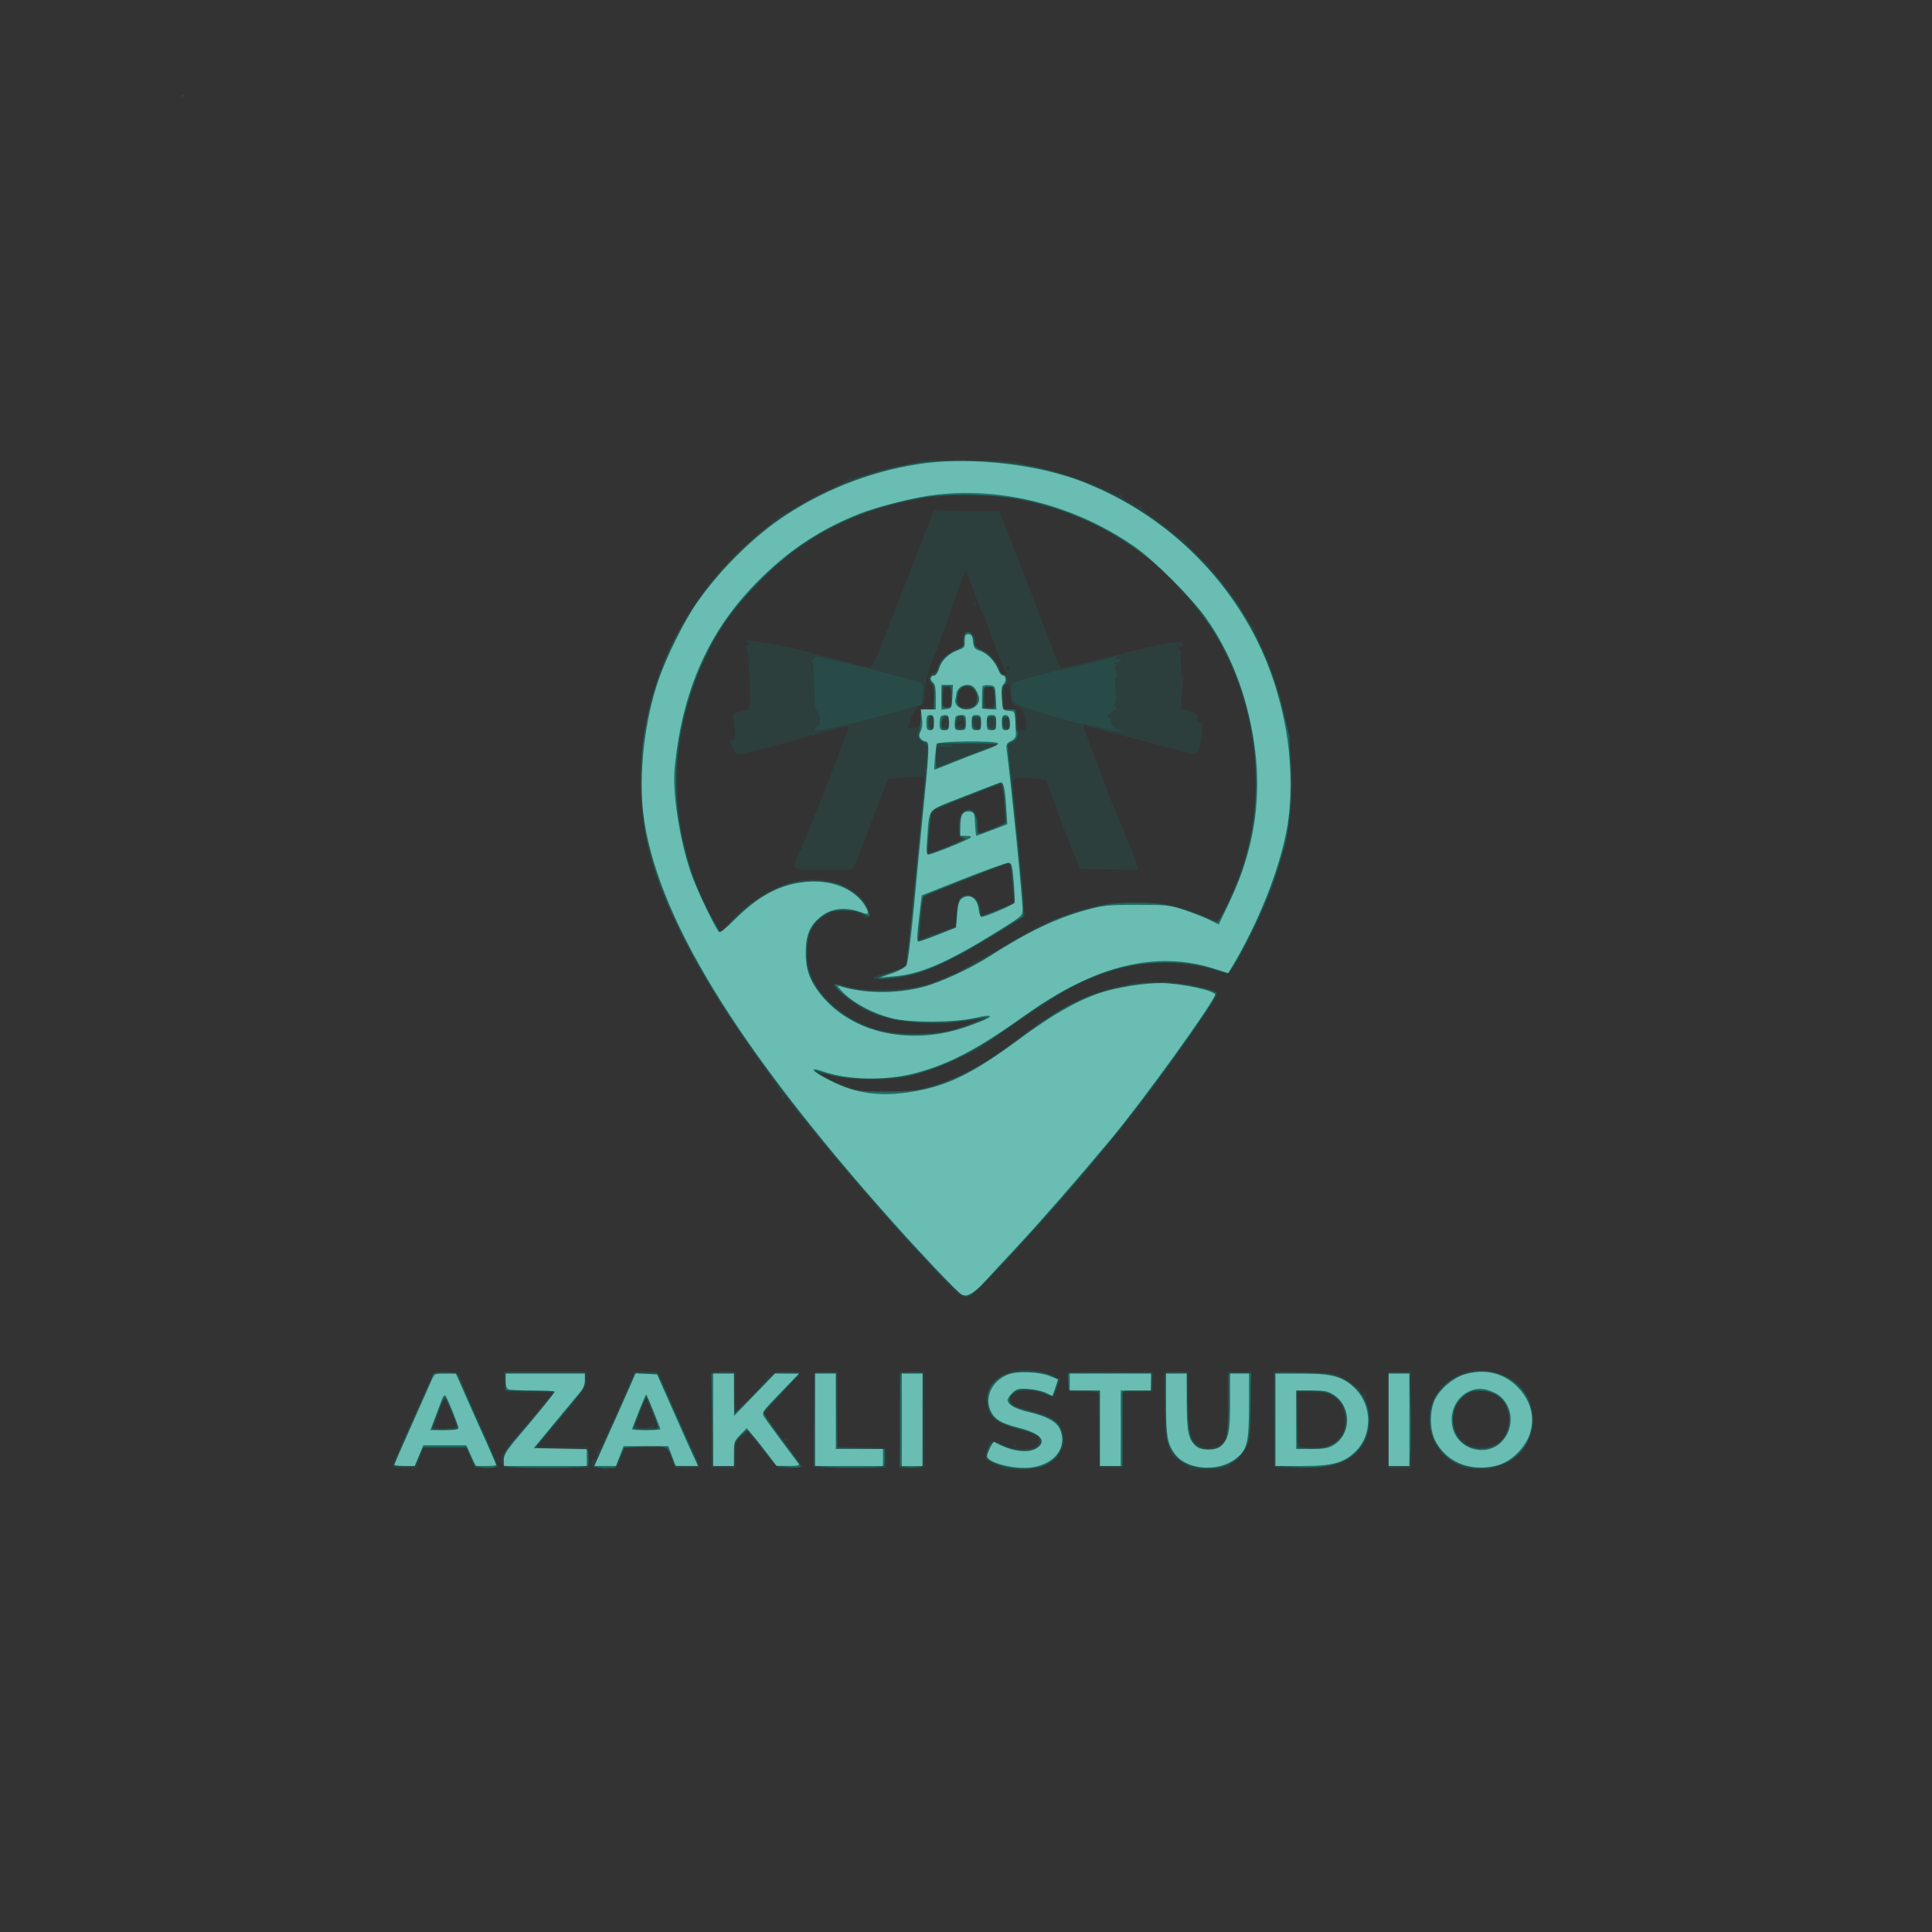 <svg xmlns="http://www.w3.org/2000/svg" width="1024" height="1024" viewBox="0 0 1024 1024" version="1.1">
	<rect x="0" y="0" width="1024" height="1024" fill="#333333" stroke="none"/>
	<path fill-opacity="0.122" d="M 96 51.059 C 96 51.641, 96.450 51.840, 97 51.500 C 97.550 51.160, 98 50.684, 98 50.441 C 98 50.198, 97.550 50, 97 50 C 96.450 50, 96 50.477, 96 51.059 M 488 244.022 C 488 244.420, 483.887 245.498, 478.859 246.418 C 473.832 247.338, 465.653 249.398, 460.684 250.996 C 455.715 252.594, 451.317 253.696, 450.910 253.444 C 450.503 253.193, 450.020 253.357, 449.835 253.808 C 449.651 254.259, 444.293 257.121, 437.929 260.169 C 431.565 263.216, 423.777 267.361, 420.622 269.379 C 417.467 271.397, 414.451 272.779, 413.918 272.450 C 413.386 272.121, 413.074 272.252, 413.225 272.741 C 413.376 273.230, 408.925 277.315, 403.333 281.819 C 348.752 325.780, 326.109 398.070, 346.946 461.836 C 356.464 490.960, 376.105 525.940, 405.974 566.958 C 409.762 572.160, 412.641 576.772, 412.372 577.208 C 412.102 577.643, 412.332 578, 412.883 578 C 413.433 578, 416.028 580.813, 418.649 584.250 C 421.270 587.688, 425.096 592.525, 427.150 595 C 456.296 630.116, 467.699 643.257, 486 662.816 C 492.875 670.163, 500.487 678.425, 502.916 681.175 C 508.045 686.984, 510.966 688.428, 514.409 686.859 C 515.730 686.258, 524.211 677.830, 533.255 668.133 C 574.863 623.516, 604.592 587.056, 633.762 544.866 C 646.900 525.864, 646.605 526.479, 643.226 525.153 C 632.144 520.806, 614.672 519, 602.294 520.922 C 580.070 524.372, 562.697 532.566, 539.282 550.640 C 521.946 564.021, 509.653 570.709, 493.400 575.600 C 485.679 577.924, 482.645 578.291, 470.500 578.366 C 456.017 578.456, 452.299 577.782, 442 573.200 C 433.361 569.357, 432.959 568.081, 441.069 570.246 C 451.129 572.931, 472.608 573.118, 482 570.603 C 491.244 568.128, 500.679 564.654, 509.412 560.510 C 513.566 558.538, 517.198 556.942, 517.482 556.963 C 517.767 556.983, 518.788 556.300, 519.750 555.444 C 521.594 553.805, 537.504 542.728, 552.262 532.809 C 571.704 519.741, 591.640 512.203, 611.522 510.402 C 619.865 509.646, 633.761 511.292, 643.264 514.161 C 646.984 515.284, 650.606 515.982, 651.312 515.710 C 652.018 515.439, 655.410 510.034, 658.849 503.698 C 672.086 479.314, 680.456 455.975, 683.607 434.662 C 687.752 406.627, 682.087 371.050, 669.094 343.503 C 666.369 337.726, 664.445 332.993, 664.820 332.985 C 665.194 332.976, 664.996 332.639, 664.381 332.235 C 663.766 331.831, 661.764 329.025, 659.932 326 C 655.733 319.064, 649.882 310.964, 644.333 304.405 C 641.962 301.603, 640.242 299.016, 640.511 298.655 C 640.780 298.295, 640.688 298.237, 640.306 298.527 C 639.229 299.346, 628.016 287.794, 628.708 286.578 C 629.045 285.985, 628.952 285.834, 628.503 286.241 C 628.053 286.649, 625.618 285.305, 623.092 283.256 C 620.566 281.207, 618.050 279.170, 617.500 278.729 C 616.950 278.289, 613.695 275.987, 610.267 273.614 C 606.839 271.241, 604.364 268.935, 604.767 268.490 C 605.170 268.045, 604.724 267.959, 603.776 268.299 C 602.708 268.682, 601.674 268.267, 601.057 267.208 C 600.509 266.269, 600.047 265.863, 600.030 266.307 C 600.014 266.750, 598.674 266.330, 597.054 265.373 C 595.434 264.416, 594.379 263.196, 594.709 262.662 C 595.039 262.128, 594.818 261.995, 594.217 262.366 C 593.616 262.737, 589.159 261.194, 584.312 258.936 C 574.203 254.227, 560.434 249.756, 548.439 247.286 C 543.876 246.347, 540.299 245.325, 540.491 245.015 C 540.876 244.391, 541.457 244.415, 510.250 243.763 C 498.012 243.507, 488 243.624, 488 244.022 M 501.500 262.647 C 459.543 267.511, 430.456 280.793, 403.753 307.281 C 387.609 323.294, 378.271 337.172, 370.059 357.355 C 352.815 399.734, 356.021 449.510, 378.458 487.794 L 381.873 493.620 390.687 485.039 C 407.227 468.934, 426.185 462.690, 442.819 467.867 C 451.243 470.488, 456.161 474.085, 459.421 480.008 C 461.802 484.335, 461.751 486.277, 459.250 486.481 C 458.012 486.583, 457 486.103, 457 485.416 C 457 484.722, 454.730 483.679, 451.898 483.072 C 442.462 481.048, 433.487 485.384, 429.783 493.757 C 427.018 500.008, 427.603 512.421, 430.997 519.500 C 434.700 527.224, 445.061 537.001, 454.191 541.388 C 465.203 546.678, 473.916 548.290, 488.500 547.736 C 498.734 547.347, 501.933 546.791, 510.237 543.960 C 515.592 542.135, 519.831 540.498, 519.656 540.323 C 519.482 540.148, 516.675 540.511, 513.419 541.130 C 500.090 543.663, 476.506 542.422, 465.780 538.623 C 458.843 536.167, 450.117 530.684, 445.408 525.823 C 439.944 520.182, 439.846 520.222, 451.460 523.380 C 462.304 526.328, 482.204 525.024, 495 520.528 C 503.450 517.559, 516.935 510.705, 516.312 509.696 C 515.970 509.143, 516.149 508.974, 516.708 509.319 C 517.267 509.665, 524.183 506.095, 532.076 501.385 C 549.257 491.134, 550.942 490.268, 562.500 485.735 C 588.423 475.569, 614.385 475.309, 637.129 484.987 C 641.023 486.644, 644.606 488, 645.090 488 C 645.575 488, 647.353 485.264, 649.041 481.919 C 659.064 462.062, 664.717 440.237, 665.465 418.500 C 666.404 391.209, 658.155 359.636, 644.042 336.500 C 634.214 320.390, 615.533 300.442, 600.698 290.217 C 591.499 283.876, 578.670 276.981, 568.585 272.958 C 548.815 265.072, 519.480 260.563, 501.500 262.647 M 489.131 285.500 C 485.883 293.750, 478.569 312.573, 472.879 327.329 C 462.826 353.398, 462.462 354.145, 460.017 353.695 C 458.632 353.441, 448.725 350.916, 438 348.085 C 427.275 345.253, 414.900 342.316, 410.500 341.558 C 401.764 340.051, 392.459 338.896, 395.250 339.665 C 397.289 340.226, 397.547 341.611, 395.750 342.341 C 394.829 342.714, 394.800 343.065, 395.641 343.674 C 396.376 344.206, 396.953 350.118, 397.259 360.264 C 397.726 375.704, 397.692 376.037, 395.618 376.451 C 388.537 377.866, 388.192 378.026, 388.531 379.746 C 388.721 380.711, 389.108 383.863, 389.391 386.750 C 389.799 390.910, 389.604 392, 388.453 392 C 386.648 392, 386.651 392.229, 388.501 396.657 C 389.834 399.848, 390.310 400.180, 392.751 399.627 C 402.314 397.459, 409.839 395.486, 428.500 390.254 C 440.050 387.015, 449.622 384.648, 449.770 384.993 C 450.237 386.079, 429.314 439.564, 422.844 453.825 C 419.568 461.046, 419.575 461.050, 436.302 461.181 C 444.443 461.244, 451.473 460.892, 451.923 460.398 C 452.374 459.904, 454.629 454.550, 456.934 448.500 C 465.655 425.611, 470.379 413.483, 470.763 413 C 470.981 412.725, 475.445 412.275, 480.684 412 L 490.209 411.500 489.710 416.500 C 489.436 419.250, 488.241 431.400, 487.055 443.500 C 480.265 512.781, 480.459 511.191, 478.627 512.531 C 477.663 513.235, 473.866 514.600, 470.188 515.564 C 461.202 517.918, 460.365 519.004, 467.550 518.983 C 484.664 518.933, 500.691 512.266, 533.874 491.396 L 543.249 485.500 542.627 477 C 542.285 472.325, 541.114 459.275, 540.024 448 C 536.281 409.277, 536.360 413.199, 539.312 412.458 C 540.730 412.102, 544.727 412.191, 548.195 412.655 L 554.500 413.500 558.616 424.885 C 563.266 437.745, 564.098 439.908, 569.010 451.918 L 572.520 460.500 587.845 460.777 L 603.171 461.053 602.515 458.069 C 602.155 456.428, 600.933 453.168, 599.801 450.823 C 598.668 448.479, 596.944 444.297, 595.970 441.531 C 594.995 438.764, 592.974 433.800, 591.478 430.500 C 589.982 427.200, 588.398 423.375, 587.958 422 C 587.518 420.625, 584.197 411.709, 580.579 402.186 C 573.673 384.013, 573.538 383.596, 574.772 384.359 C 575.456 384.782, 591.685 389.081, 621 396.605 C 626.225 397.946, 631.181 399.255, 632.014 399.514 C 634.362 400.244, 636.370 396.123, 636.979 389.328 C 637.283 385.933, 637.300 383.174, 637.016 383.196 C 634.634 383.383, 634.009 382.735, 634.415 380.498 C 634.823 378.246, 634.412 377.881, 630.312 376.848 L 625.756 375.701 626.338 368.601 C 626.659 364.695, 627.155 360.150, 627.442 358.500 C 627.914 355.782, 627.880 355.735, 627.081 358 C 626.383 359.979, 626.154 359.146, 625.981 354 C 625.861 350.425, 625.851 346.873, 625.958 346.106 C 626.066 345.340, 625.557 344.334, 624.827 343.872 C 623.816 343.231, 623.917 343.027, 625.250 343.015 C 627.134 342.999, 627.609 341.494, 626.038 340.523 C 624.466 339.552, 612.940 341.844, 587.936 348.102 C 574.976 351.346, 563.828 354, 563.164 354 C 561.675 354, 562.788 356.674, 545.046 310.500 C 542.933 305, 538.615 293.882, 535.450 285.793 L 529.696 271.087 512.367 270.793 L 495.037 270.500 489.131 285.500 M 507.048 314.719 C 501.775 330.424, 496.405 345.099, 493.861 350.753 C 491.666 355.632, 490 363.540, 490 369.082 C 490 372.194, 489.520 373.130, 487.378 374.195 C 485.661 375.050, 484.117 377.205, 482.902 380.441 C 481.883 383.158, 481.230 385.564, 481.453 385.786 C 481.675 386.008, 483.239 385.887, 484.928 385.516 C 487.850 384.874, 488 384.600, 488 379.921 L 488 375 491.500 375 L 495 375 495 369.107 C 495 364.791, 494.599 363.060, 493.500 362.638 C 491.295 361.792, 491.628 357.910, 493.957 357.301 C 495.061 357.012, 496.399 355.322, 497.024 353.427 C 498.317 349.509, 502.535 345.659, 507.503 343.863 C 510.179 342.895, 510.872 342.171, 510.436 340.798 C 509.587 338.122, 510.896 335, 512.867 335 C 515.371 335, 517 337.002, 517 340.079 C 517 342.120, 517.723 343.057, 520.040 344.017 C 523.593 345.488, 530 352.595, 530 355.063 C 530 356, 530.900 357.002, 532 357.290 C 534.360 357.907, 534.532 357.248, 532.577 355.079 C 531.795 354.210, 529.078 347.433, 526.540 340.017 C 524.002 332.602, 521.331 325.627, 520.605 324.517 C 519.880 323.408, 517.837 318.225, 516.067 313 C 514.296 307.775, 512.508 303.149, 512.093 302.719 C 511.678 302.290, 509.408 307.690, 507.048 314.719 M 516.079 320.583 C 516.127 321.748, 516.364 321.985, 516.683 321.188 C 516.972 320.466, 516.936 319.603, 516.604 319.271 C 516.272 318.939, 516.036 319.529, 516.079 320.583 M 533.500 354 C 533.840 354.550, 534.316 355, 534.559 355 C 534.802 355, 535 354.550, 535 354 C 535 353.450, 534.523 353, 533.941 353 C 533.359 353, 533.160 353.450, 533.500 354 M 533.250 362.720 C 532.424 363.015, 532 365.369, 532 369.655 C 532 375.771, 532.129 376.133, 534.250 375.961 C 538.797 375.593, 539 375.829, 539 381.500 C 539 386.700, 539.136 387, 541.500 387 C 544.345 387, 544.532 385.998, 542.897 379.505 C 542.023 376.033, 541.193 374.914, 538.897 374.114 C 537.304 373.558, 535.977 372.743, 535.949 372.302 C 535.840 370.571, 534.774 362.493, 534.641 362.387 C 534.563 362.325, 533.938 362.475, 533.250 362.720 M 500 369.500 C 500 374.162, 500.279 375, 501.829 375 C 503.352 375, 503.695 374.081, 503.880 369.500 C 504.081 364.548, 503.898 364, 502.051 364 C 500.232 364, 500 364.621, 500 369.500 M 509.218 365.250 C 507.891 366.865, 507.350 372.139, 508.346 373.751 C 509.418 375.486, 515.491 375.319, 516.989 373.513 C 518.295 371.940, 517.653 367.492, 515.797 365.256 C 514.456 363.639, 510.544 363.636, 509.218 365.250 M 521.843 369.499 C 522.157 374.549, 522.383 375, 524.593 375 C 526.844 375, 527 374.644, 527 369.500 C 527 364.167, 526.917 364, 524.250 363.999 C 521.542 363.997, 521.505 364.081, 521.843 369.499 M 499.667 382.667 C 498.597 383.736, 498.900 386.180, 500.016 385.490 C 500.575 385.144, 500.797 384.481, 500.510 384.016 C 500.223 383.551, 500.553 382.943, 501.244 382.664 C 501.938 382.384, 502.016 382.123, 501.417 382.079 C 500.821 382.036, 500.033 382.300, 499.667 382.667 M 508.250 382.662 C 507.563 382.940, 507 383.634, 507 384.206 C 507 384.860, 507.524 384.810, 508.416 384.069 C 509.541 383.136, 509.929 383.266, 510.300 384.697 C 510.669 386.119, 510.793 386.024, 510.884 384.250 C 511 381.991, 510.565 381.728, 508.250 382.662 M 511.649 422.711 C 499.237 427.637, 494.598 429.939, 494.035 431.449 C 493.614 432.577, 492.947 437.705, 492.553 442.844 L 491.835 452.187 494.168 451.481 C 500.524 449.559, 511.308 444.525, 509.750 444.209 C 508.327 443.920, 508 442.776, 508 438.082 C 508 431.875, 509.782 429, 513.629 429 C 516.820 429, 518 431.066, 518 436.655 L 518 441.910 524.750 439.383 C 528.462 437.992, 531.785 436.550, 532.133 436.177 C 532.481 435.805, 532.481 431.230, 532.133 426.011 C 531.645 418.693, 531.157 416.464, 530 416.272 C 529.175 416.136, 520.917 419.033, 511.649 422.711 M 510.832 466.756 L 489.165 475.290 488.505 484.895 C 488.142 490.178, 487.610 495.332, 487.324 496.349 C 486.887 497.898, 487.183 498.079, 489.151 497.464 C 490.443 497.061, 491.725 496.454, 492 496.115 C 492.275 495.777, 492.950 495.490, 493.500 495.477 C 494.050 495.465, 497.200 494.430, 500.500 493.178 L 506.500 490.901 506.798 484.795 C 507.152 477.541, 508.202 475.238, 511.536 474.402 C 515.377 473.437, 518.863 476.290, 519.619 481.017 C 519.969 483.208, 520.446 485, 520.678 485 C 520.911 485, 524.734 483.565, 529.173 481.810 L 537.245 478.620 536.623 472.664 C 536.280 469.387, 536 464.748, 536 462.353 C 536 458.832, 535.666 458.021, 534.250 458.111 C 533.288 458.171, 522.750 462.062, 510.832 466.756 M 414.333 581.456 C 414.333 582.257, 414.716 582.676, 415.183 582.387 C 415.650 582.098, 415.774 581.443, 415.457 580.931 C 414.649 579.623, 414.333 579.770, 414.333 581.456 M 532.268 728.393 C 525.876 731.445, 523.003 735.671, 523.018 742 C 523.040 750.734, 526.245 753.765, 539.500 757.588 C 549.395 760.442, 551 761.349, 551 764.087 C 551 766.639, 547.991 768, 542.349 768 C 537.396 768, 528.697 765.300, 529.494 764.010 C 529.870 763.402, 527.507 763.332, 524.880 763.872 C 524.144 764.024, 521.549 772.921, 522.112 773.360 C 522.325 773.526, 524.750 774.906, 527.500 776.426 C 531.917 778.867, 533.474 779.175, 540.850 779.066 C 545.785 778.994, 550.687 778.322, 552.836 777.424 C 562.551 773.365, 566.677 763.902, 562.044 756.304 C 559.279 751.769, 556.028 749.960, 546.688 747.758 C 542.185 746.696, 537.761 745.166, 536.858 744.357 C 534.990 742.683, 535.511 739, 537.617 739 C 538.377 739, 539 738.550, 539 738 C 539 736.228, 549.282 736.945, 553.899 739.040 C 556.318 740.137, 558.391 740.915, 558.504 740.768 C 558.617 740.620, 559.434 738.330, 560.319 735.678 L 561.928 730.856 557.214 728.758 C 554.245 727.437, 549.724 726.519, 545 726.278 C 538.579 725.950, 536.747 726.254, 532.268 728.393 M 776.340 727.372 C 768.899 729.811, 763.427 734.450, 759.677 741.500 C 758.079 744.503, 757.552 747.257, 757.563 752.547 C 757.583 761.930, 761.247 768.806, 769.164 774.314 C 773.986 777.668, 775.540 778.192, 782.073 778.668 C 788.155 779.110, 790.533 778.817, 795.206 777.049 C 805.473 773.163, 813 762.798, 813 752.544 C 813 747.398, 810.470 740.382, 807.064 736.081 C 800.887 728.281, 786.236 724.128, 776.340 727.372 M 229.569 727.889 C 229.266 728.378, 227.483 732.315, 225.606 736.639 C 223.728 740.963, 218.999 751.621, 215.096 760.324 C 211.193 769.028, 208 776.565, 208 777.074 C 208 777.583, 210.813 777.995, 214.250 777.989 L 220.500 777.978 222.500 772.739 L 224.500 767.500 235.864 767.500 L 247.228 767.500 249.364 772.749 L 251.500 777.998 257.750 777.999 C 261.188 778, 264 777.608, 264 777.128 C 264 776.649, 259.275 765.619, 253.500 752.618 C 247.725 739.617, 243 728.534, 243 727.990 C 243 726.758, 230.326 726.663, 229.569 727.889 M 267 731.893 C 267 735.621, 267.417 736.952, 268.750 737.484 C 269.712 737.868, 275.638 738.116, 281.918 738.035 C 292.671 737.898, 293.254 737.991, 291.918 739.637 C 291.138 740.598, 285.033 747.862, 278.350 755.778 C 259.525 778.080, 259.486 778, 289.383 778 C 301.639 778, 311.854 777.813, 312.083 777.584 C 312.313 777.355, 312.345 774.892, 312.155 772.111 L 311.811 767.055 298.249 766.778 L 284.687 766.500 297.844 750.872 C 310.063 736.357, 311 734.950, 311 731.122 L 311 727 289 727 L 267 727 267 731.893 M 333.032 734.750 C 326.302 750.819, 317.680 768.920, 316.967 768.479 C 316.559 768.228, 316.246 768.579, 316.270 769.261 C 316.384 772.401, 315.923 774.070, 315.085 773.553 C 314.582 773.242, 313.974 773.553, 313.733 774.244 C 312.935 776.530, 314.177 778, 316.907 778 C 318.388 778, 320.206 778.563, 320.947 779.250 C 322.024 780.250, 322.152 780.250, 321.588 779.250 C 321.090 778.368, 321.789 778, 323.966 778 C 326.415 778, 327.260 777.434, 328.074 775.250 C 328.637 773.737, 329.636 771.263, 330.293 769.750 L 331.488 767 342.619 767 L 353.749 767 355.633 772.250 L 357.517 777.500 364.258 777.796 C 367.966 777.958, 371 777.896, 371 777.658 C 371 777.420, 369.601 774.137, 367.891 770.362 C 363.095 759.778, 361.140 755.388, 355.930 743.500 C 347.926 725.236, 349.387 727.017, 342.389 727.008 L 336.277 727 333.032 734.750 M 377 752.500 L 377 778 383.500 778 L 390 778 390 771.153 C 390 765.741, 390.419 763.823, 392 762 C 393.100 760.732, 394.007 760.100, 394.015 760.597 C 394.024 761.094, 394.439 760.854, 394.939 760.064 C 396.202 758.069, 397.618 759.391, 405.066 769.511 C 408.426 774.077, 411.923 777.967, 412.837 778.156 C 413.752 778.345, 417.045 778.275, 420.157 778 L 425.813 777.500 423.157 773.920 C 421.695 771.950, 417.003 765.680, 412.728 759.985 C 408.454 754.290, 405.079 749.294, 405.228 748.883 C 405.378 748.471, 409.663 743.641, 414.750 738.149 C 419.837 732.657, 424 727.902, 424 727.582 C 424 727.262, 420.905 727, 417.122 727 C 412.252 727, 409.884 727.434, 409.009 728.489 C 408.329 729.308, 407.305 729.688, 406.732 729.334 C 406.160 728.981, 405.966 729.137, 406.303 729.681 C 407.142 731.039, 394.092 745.175, 392.759 744.351 C 392.170 743.987, 391.979 744.158, 392.334 744.732 C 392.688 745.305, 392.308 746.329, 391.489 747.009 C 390.186 748.090, 390 746.916, 390 737.622 L 390 727 383.500 727 L 377 727 377 752.500 M 431.667 727.667 C 431.300 728.033, 431 739.508, 431 753.167 L 431 778 450.579 778 L 470.159 778 469.826 772.750 L 469.493 767.500 456.746 767.220 L 444 766.940 444 746.970 L 444 727 438.167 727 C 434.958 727, 432.033 727.300, 431.667 727.667 M 476.977 739.750 C 476.964 746.763, 476.851 758.238, 476.727 765.251 L 476.500 778.002 483.250 778.001 L 490 778 490 752.500 L 490 727 483.500 727 L 477 727 476.977 739.750 M 566.198 732.250 L 566.500 737.500 574.229 737.792 L 581.958 738.083 582.229 757.792 L 582.500 777.500 588.750 777.798 L 595 778.095 595 758.090 L 595 738.084 602.750 737.792 L 610.500 737.500 610.802 732.250 L 611.105 727 588.500 727 L 565.895 727 566.198 732.250 M 617 742.818 C 617 753.797, 617.448 760.146, 618.464 763.568 C 619.270 766.281, 619.938 768.845, 619.949 769.267 C 619.976 770.275, 625.877 775.380, 628.778 776.904 C 630.040 777.566, 630.751 778.593, 630.373 779.205 C 629.941 779.904, 630.153 780.023, 630.951 779.530 C 631.644 779.102, 636.419 778.712, 641.561 778.665 C 646.704 778.617, 650.734 778.400, 650.516 778.183 C 650.299 777.966, 652.007 776.367, 654.311 774.630 C 656.615 772.893, 659.513 769.470, 660.750 767.024 C 662.832 762.908, 663 761.251, 663 744.788 L 663 727 656.750 727.002 L 650.500 727.003 650.500 744.423 C 650.500 761.537, 650.457 761.888, 648.048 764.451 C 646.699 765.885, 645.056 766.852, 644.396 766.598 C 643.736 766.345, 642.915 766.418, 642.572 766.761 C 641.495 767.838, 637.842 768.065, 638.491 767.014 C 638.843 766.444, 638.444 766.276, 637.552 766.618 C 636.698 766.946, 636 766.716, 636 766.107 C 636 765.498, 635.452 765.113, 634.783 765.250 C 634.114 765.388, 632.765 763.925, 631.785 762 C 630.300 759.083, 630.003 755.878, 630.002 742.750 L 630 727 623.500 727 L 617 727 617 742.818 M 675 752.412 C 675 776.095, 675.130 778.004, 676.750 778.052 C 692.639 778.528, 704.695 777.712, 709.754 775.819 C 722.769 770.950, 728.861 758.280, 724.814 744.500 C 724.168 742.300, 723.732 739.971, 723.846 739.325 C 723.960 738.679, 723.522 737.822, 722.872 737.421 C 722.061 736.919, 721.956 737.131, 722.537 738.095 C 723.257 739.289, 723.131 739.295, 721.703 738.137 C 720.778 737.387, 720.312 736.305, 720.666 735.732 C 721.019 735.160, 720.840 734.981, 720.268 735.334 C 719.695 735.688, 718.641 735.273, 717.926 734.411 C 717.211 733.549, 714.347 731.649, 711.563 730.188 C 706.821 727.700, 705.503 727.510, 690.750 727.178 L 675 726.824 675 752.412 M 735.687 727.750 C 735.351 728.335, 735.563 774.046, 735.917 777.250 C 735.963 777.663, 738.700 778, 742 778 L 748 778 748 752.500 L 748 727 742.059 727 C 738.791 727, 735.924 727.337, 735.687 727.750 M 777.664 739.112 C 772.660 741.752, 769.490 748.407, 770.431 754.293 C 771.244 759.376, 774.036 764.200, 775.779 763.531 C 776.508 763.252, 776.843 763.445, 776.524 763.961 C 774.771 766.797, 789.022 767.748, 793.835 765.116 C 796.614 763.596, 799.956 756.708, 799.956 752.500 C 799.956 750.850, 799.081 747.572, 798.012 745.216 C 794.668 737.848, 785.355 735.055, 777.664 739.112 M 688 752.500 L 688 767 695.550 767 C 700.410 767, 704.166 766.448, 706.094 765.451 C 715.346 760.667, 715.250 744.821, 705.938 739.827 C 703.534 738.538, 700.393 738, 695.266 738 L 688 738 688 752.500 M 232.648 748.355 C 231.192 752.458, 230 756.081, 230 756.407 C 230 756.733, 232.700 757, 236 757 C 239.300 757, 242 756.580, 242 756.066 C 242 754.919, 236.925 742.808, 235.979 741.698 C 235.604 741.257, 234.105 744.253, 232.648 748.355 M 339.467 748.085 C 335.793 757.230, 335.587 757.869, 336.909 756 C 337.628 754.983, 337.974 754.903, 337.985 755.750 C 338.008 757.671, 344.065 757.276, 345.642 755.250 C 346.716 753.871, 346.889 753.836, 346.459 755.083 C 346.125 756.055, 346.479 756.667, 347.377 756.667 C 348.887 756.667, 348.703 756.015, 343.826 744.099 L 342.434 740.698 339.467 748.085 M 415.613 763.183 C 415.902 763.650, 416.557 763.774, 417.069 763.457 C 418.377 762.649, 418.230 762.333, 416.544 762.333 C 415.743 762.333, 415.324 762.716, 415.613 763.183 M 537 766 C 537 766.550, 537.477 767, 538.059 767 C 538.641 767, 538.840 766.550, 538.500 766 C 538.160 765.450, 537.684 765, 537.441 765 C 537.198 765, 537 765.450, 537 766" stroke="none" fill="#009688" fill-rule="evenodd"/>
	<path fill-opacity="0.098" d="M 482.534 246.033 C 419.180 256.696, 364.277 305.252, 346.601 366.250 C 333.443 411.655, 338.426 451.834, 363.026 498.667 C 386.233 542.848, 421.197 590.359, 473.972 649.422 C 497.033 675.231, 508.942 687, 511.997 687 C 514.094 687, 517.136 684.467, 526.111 675.250 C 546.203 654.615, 575.116 621.711, 596.628 595 C 613.409 574.164, 645.398 528.727, 644.737 526.668 C 644.531 526.025, 640.344 524.435, 635.431 523.134 C 617.548 518.398, 594.989 520.438, 575.798 528.528 C 563.924 533.533, 556.807 537.877, 540.049 550.348 C 517.181 567.367, 504.668 573.716, 486.665 577.434 C 476.920 579.447, 461.164 579.454, 453.460 577.448 C 447.778 575.969, 432.452 569.214, 433.164 568.503 C 433.350 568.316, 437.327 569.072, 442.001 570.181 C 454.437 573.132, 475.764 572.413, 488.500 568.612 C 499.628 565.291, 516.977 556.869, 527.221 549.816 C 555.270 530.503, 562.978 525.570, 571.228 521.651 C 597.362 509.237, 619.953 506.909, 644.339 514.116 C 652.613 516.562, 651.131 517.962, 661.386 498 C 671.629 478.061, 675.880 467.270, 680.467 449.563 C 689.295 415.479, 684.243 374.911, 666.723 339.188 C 650.825 306.772, 625.440 280.978, 591.842 263.101 C 575.858 254.596, 560.198 249.401, 540.151 245.952 C 525.025 243.350, 498.247 243.388, 482.534 246.033 M 491 263.485 C 453.912 269.619, 424.851 284.666, 400.172 310.515 C 379.793 331.860, 367.775 355.162, 361.294 385.898 C 356.067 410.692, 358.328 439.225, 367.536 464.674 C 370.389 472.559, 379.719 491.928, 381.637 493.948 C 381.871 494.194, 384.077 492.091, 386.541 489.275 C 396.292 478.128, 411.915 468.945, 424.467 466.982 C 440.831 464.423, 457.747 472.084, 460.388 483.250 C 461.144 486.449, 461.117 486.461, 457.391 484.528 C 445.349 478.280, 430.766 485.154, 428.026 498.369 C 425.073 512.609, 432.410 527.879, 446.699 537.229 C 459.283 545.463, 468.122 547.940, 485.062 547.976 C 497.760 548.002, 507.728 545.989, 517.218 541.479 C 520.123 540.099, 521.741 539.176, 520.812 539.429 C 509.392 542.542, 486.950 543.137, 474.675 540.652 C 470.372 539.781, 463.537 537.474, 459.486 535.525 C 452.431 532.132, 440.854 522.853, 442.094 521.586 C 442.421 521.252, 444.671 521.754, 447.094 522.701 C 453.692 525.280, 481.124 525.214, 489.500 522.599 C 500.006 519.319, 512.135 513.585, 525 505.816 C 550.345 490.510, 560.725 485.632, 577.174 481.296 C 586.117 478.938, 589.442 478.572, 602 478.560 C 617.976 478.544, 625.657 480.104, 638.677 486.008 C 642.307 487.653, 645.374 489, 645.492 489 C 646.345 489, 655.452 468.784, 657.880 461.500 C 663.642 444.214, 665.390 433.283, 665.395 414.500 C 665.399 399.669, 665.046 395.856, 662.626 384.619 C 655.814 352.991, 643.546 330.164, 621.263 307.652 C 598.938 285.098, 573.200 271.343, 541.299 264.915 C 527.504 262.136, 503.317 261.448, 491 263.485 M 511.254 336.146 C 510.624 336.776, 510.350 338.499, 510.645 339.975 C 511.131 342.406, 510.752 342.823, 506.619 344.401 C 501.622 346.310, 497 351.004, 497 354.170 C 497 355.314, 496.174 356.403, 495.092 356.686 C 492.670 357.320, 491.774 360.567, 493.603 362.086 C 494.535 362.859, 495 365.394, 495 369.698 L 495 376.151 491.750 375.825 C 488.504 375.500, 488.500 375.505, 488.229 380.500 C 488.080 383.250, 487.415 386.561, 486.753 387.857 C 485.681 389.953, 485.866 390.488, 488.419 392.684 L 491.291 395.155 490.624 406.139 C 490.031 415.900, 487.775 439.825, 482.304 494.383 L 480.610 511.266 477.573 513.113 C 475.903 514.129, 472.145 515.496, 469.222 516.150 C 466.300 516.804, 463.633 517.785, 463.296 518.329 C 462.451 519.697, 476.498 518.436, 484.334 516.442 C 493.025 514.230, 510.105 505.826, 526.500 495.696 C 534.200 490.939, 541.130 486.678, 541.901 486.227 C 543.092 485.530, 542.974 481.985, 541.108 462.454 C 538.370 433.809, 535.141 402.694, 534.392 397.750 C 533.892 394.450, 534.071 394, 535.877 394 C 539.037 394, 539.943 391.107, 539.185 383.436 L 538.500 376.500 535 376 L 531.500 375.500 531.202 369.250 C 530.959 364.147, 531.189 363, 532.452 363 C 533.304 363, 534 362.362, 534 361.582 C 534 359.133, 532.837 357, 531.501 357 C 530.795 357, 529.943 355.910, 529.609 354.577 C 528.690 350.916, 524.592 346.571, 520.182 344.582 C 517.260 343.265, 516.360 342.337, 516.709 341.004 C 517.291 338.779, 515.375 335, 513.665 335 C 512.969 335, 511.884 335.516, 511.254 336.146 M 431.603 349.167 C 431.886 349.625, 431.529 350.007, 430.809 350.015 C 430.010 350.025, 429.889 350.317, 430.500 350.765 C 431.056 351.174, 431.575 356.996, 431.669 363.891 C 431.791 372.822, 432.201 376.506, 433.137 377.085 C 434.916 378.184, 435.250 385, 433.525 385 C 432.804 385, 431.981 385.607, 431.696 386.349 C 431.117 387.858, 431.581 387.796, 448.500 384.104 C 454 382.904, 465.250 380.004, 473.500 377.659 L 488.500 373.395 489.035 368.118 C 489.453 364.003, 489.232 362.662, 488.035 362.028 C 484.608 360.214, 436.225 348.173, 432.794 348.280 C 431.856 348.309, 431.320 348.708, 431.603 349.167 M 581 350.676 C 575.775 352.027, 568.350 353.788, 564.500 354.588 C 557.736 355.994, 545.955 359.052, 539.250 361.142 C 536.474 362.007, 536.002 362.618, 536.014 365.328 C 536.044 372.364, 536.427 372.713, 548.363 376.590 C 560.374 380.491, 568.056 382.635, 573.232 383.531 C 575.029 383.842, 578.975 384.701, 582 385.441 C 585.025 386.181, 589.075 387.047, 591 387.366 L 594.500 387.946 591.750 386.441 C 590.236 385.612, 589 384.078, 589 383.027 C 589 381.977, 588.550 380.840, 588 380.500 C 586.341 379.474, 586.859 378.385, 589.602 377.136 C 591.578 376.235, 591.944 375.638, 591.126 374.651 C 590.416 373.796, 590.385 373.015, 591.036 372.364 C 591.659 371.741, 591.712 369.100, 591.181 365.215 C 590.608 361.022, 590.680 358.940, 591.407 358.698 C 592.145 358.452, 592.099 357.513, 591.260 355.671 C 590.300 353.565, 590.303 352.997, 591.271 352.985 C 592.062 352.975, 591.965 352.624, 591 352 C 589.787 351.216, 589.931 351.028, 591.750 351.015 C 592.987 351.007, 594 350.502, 594 349.893 C 594 349.284, 593.302 349.054, 592.448 349.382 C 591.558 349.723, 591.157 349.555, 591.507 348.989 C 592.274 347.747, 592.401 347.727, 581 350.676 M 499.843 369.501 C 499.522 374.642, 499.648 375.003, 501.750 375.001 C 503.810 375, 504 374.537, 504 369.500 C 504 364.756, 503.738 364, 502.093 364 C 500.489 364, 500.131 364.875, 499.843 369.501 M 507.891 367.968 C 506.417 372.890, 507.777 375, 512.422 375 C 516.203 375, 518 373.464, 518 370.234 C 518 366.017, 516.222 364, 512.505 364 C 509.380 364, 508.976 364.348, 507.891 367.968 M 521.511 369.750 C 521.518 373.706, 521.908 375.469, 522.761 375.400 C 523.442 375.345, 524.675 375.233, 525.500 375.150 C 526.633 375.037, 527 373.656, 527 369.500 C 527 364.167, 526.917 364, 524.250 364 C 521.568 364, 521.500 364.141, 521.511 369.750 M 492 383 C 492 385, 492.500 386, 493.500 386 C 494.500 386, 495 385, 495 383 C 495 381, 494.500 380, 493.500 380 C 492.500 380, 492 381, 492 383 M 499 383 C 499 385.333, 499.444 386, 501 386 C 502.556 386, 503 385.333, 503 383 C 503 380.667, 502.556 380, 501 380 C 499.444 380, 499 380.667, 499 383 M 507 383 C 507 385.487, 507.404 386, 509.363 386 C 511.645 386, 511.895 385.257, 511.128 380.750 C 511.057 380.337, 510.100 380, 509 380 C 507.444 380, 507 380.667, 507 383 M 516 383 C 516 385.333, 516.444 386, 518 386 C 519.556 386, 520 385.333, 520 383 C 520 380.667, 519.556 380, 518 380 C 516.444 380, 516 380.667, 516 383 M 524 383 C 524 385, 524.500 386, 525.500 386 C 526.500 386, 527 385, 527 383 C 527 381, 526.500 380, 525.500 380 C 524.500 380, 524 381, 524 383 M 532 383 C 532 385, 532.500 386, 533.500 386 C 534.500 386, 535 385, 535 383 C 535 381, 534.500 380, 533.500 380 C 532.500 380, 532 381, 532 383 M 504.573 395.118 C 505.052 395.893, 504.006 396.115, 501.152 395.843 C 496.565 395.406, 496.453 395.548, 496.097 402.296 L 495.843 407.092 499.672 405.464 C 501.777 404.568, 508.894 401.815, 515.488 399.347 C 522.081 396.878, 527.668 394.665, 527.904 394.429 C 528.140 394.193, 522.832 394, 516.108 394 C 507.354 394, 504.078 394.317, 504.573 395.118 M 512 422.302 L 493.500 429.540 492.494 440.770 C 491.701 449.621, 491.752 452, 492.737 452 C 493.424 452, 498.152 450.316, 503.243 448.258 C 509.616 445.682, 511.799 444.414, 510.250 444.188 C 508.233 443.895, 508 443.298, 508 438.430 C 508 434.333, 508.491 432.509, 510 431 C 514.239 426.761, 518 429.665, 518 437.178 C 518 440.791, 518.353 442.081, 519.250 441.743 C 519.938 441.484, 523.368 440.230, 526.874 438.957 L 533.247 436.642 532.624 430.674 C 532.281 427.392, 532 422.523, 532 419.853 C 532 417.184, 531.663 415.014, 531.250 415.032 C 530.837 415.049, 522.175 418.321, 512 422.302 M 512.095 466.048 C 499.772 470.959, 489.534 475.133, 489.344 475.323 C 488.684 475.983, 486.838 497.171, 487.393 497.726 C 487.699 498.033, 492.124 496.688, 497.225 494.738 L 506.500 491.192 507 484.137 C 507.391 478.626, 507.938 476.751, 509.500 475.572 C 511.946 473.727, 512.260 473.706, 515.458 475.163 C 518.056 476.346, 520.751 482.976, 519.475 485.041 C 518.830 486.085, 529.652 482.265, 534.623 479.695 L 537.517 478.198 536.601 467.599 C 536.097 461.770, 535.418 457.027, 535.092 457.060 C 534.767 457.093, 524.418 461.138, 512.095 466.048 M 535.721 727.420 C 525.402 730.196, 520.369 739.652, 524.536 748.435 C 526.390 752.342, 531.350 755.275, 539.780 757.450 C 549.434 759.941, 551.147 760.945, 550.799 763.910 C 550.167 769.288, 540.498 770.356, 531.569 766.033 C 526.119 763.395, 525.444 763.461, 524.215 766.750 C 521.790 773.240, 521.681 772.961, 527.759 775.809 C 535.527 779.450, 548.266 779.664, 554.666 776.261 C 562.587 772.048, 565.845 763.846, 562.302 757.034 C 560.025 752.654, 556.305 750.513, 546.887 748.159 C 537.753 745.877, 535 744.478, 535 742.120 C 535 736.951, 543.821 735.199, 553.345 738.476 C 556.009 739.393, 558.287 739.999, 558.406 739.822 C 558.525 739.645, 559.335 737.616, 560.206 735.314 L 561.789 731.128 558.602 729.616 C 551.123 726.067, 543.481 725.333, 535.721 727.420 M 779.344 727.031 C 773.325 728.237, 767.782 731.345, 764.030 735.618 C 759.474 740.807, 757.933 745.055, 757.875 752.584 C 757.818 760.064, 760.027 765.277, 765.780 771.242 C 778.161 784.076, 803.629 779.158, 810.527 762.601 C 812.655 757.494, 812.672 747.548, 810.562 742.483 C 805.978 731.481, 791.902 724.514, 779.344 727.031 M 229.084 729.250 C 228.607 730.487, 225.196 738.250, 221.502 746.500 C 210.244 771.648, 208.122 776.788, 208.740 777.406 C 209.585 778.252, 218.289 778.114, 219.574 777.235 C 220.164 776.831, 221.514 774.364, 222.574 771.754 L 224.500 767.007 235.763 767.004 L 247.025 767 249.458 772.500 L 251.890 778 257.945 778 C 261.275 778, 264 777.755, 264 777.455 C 264 777.154, 260.127 768.267, 255.393 757.705 C 250.659 747.142, 245.843 736.250, 244.690 733.500 C 243.538 730.750, 242.124 728.169, 241.547 727.765 C 240.971 727.361, 238.126 727.024, 235.225 727.015 C 230.671 727.002, 229.832 727.307, 229.084 729.250 M 268 732 L 268 737 280.500 737 C 287.375 737, 293 737.387, 293 737.860 C 293 738.658, 281.391 752.923, 271.335 764.483 C 267.677 768.687, 267 770.133, 267 773.733 L 267 778 289.500 778 L 312 778 312 773 C 312 768.499, 311.776 767.994, 309.750 767.942 C 308.512 767.909, 302.212 767.903, 295.750 767.927 C 289.288 767.952, 284 767.726, 284 767.426 C 284 767.126, 287.262 763.024, 291.250 758.311 C 306.351 740.459, 310.940 734.459, 310.478 733.168 C 310.215 732.436, 310 730.748, 310 729.418 L 310 727 289 727 L 268 727 268 732 M 333.857 733.750 C 332.197 737.462, 327.276 748.385, 322.920 758.021 C 318.564 767.658, 315 776.096, 315 776.771 C 315 777.603, 316.894 778, 320.866 778 L 326.732 778 328.725 772.750 L 330.718 767.500 342.163 767.220 L 353.607 766.940 355.899 772.470 L 358.191 778 363.929 778 C 367.085 778, 369.923 777.744, 370.236 777.431 C 370.549 777.118, 369.107 773.180, 367.031 768.681 C 364.956 764.181, 361.355 756.225, 359.030 751 C 356.705 745.775, 353.295 738.237, 351.451 734.250 L 348.099 727 342.487 727 L 336.875 727 333.857 733.750 M 377.450 728.270 C 377.182 728.968, 377.084 740.331, 377.231 753.520 L 377.500 777.500 383.108 777.796 L 388.716 778.091 389.313 773.733 C 389.642 771.335, 389.658 768.410, 389.350 767.231 C 388.945 765.682, 389.777 764.043, 392.360 761.305 C 396.392 757.032, 395.301 756.485, 402.943 766.612 C 411.455 777.891, 411.606 778, 418.687 778 C 422.159 778, 425 777.767, 425 777.482 C 425 777.198, 420.500 770.971, 415 763.646 C 409.500 756.320, 405 749.850, 405 749.268 C 405 748.686, 409.163 743.831, 414.250 738.479 C 419.337 733.127, 423.650 728.355, 423.833 727.874 C 424.017 727.393, 421.324 727, 417.849 727 L 411.531 727 400.266 738.234 L 389 749.467 389 738.234 L 389 727 383.469 727 C 379.920 727, 377.763 727.455, 377.450 728.270 M 431.669 751.563 C 431.310 765.123, 431.264 776.618, 431.567 777.109 C 431.870 777.599, 440.440 778, 450.611 778 L 469.105 778 468.802 772.750 L 468.500 767.500 456.271 767.219 L 444.042 766.939 443.771 747.219 L 443.500 727.500 437.911 727.205 L 432.323 726.910 431.669 751.563 M 477.667 727.667 C 477.300 728.033, 477 739.530, 477 753.214 L 477 778.095 483.250 777.798 C 486.688 777.634, 489.387 777.163, 489.250 776.750 C 489.113 776.337, 489 764.975, 489 751.500 L 489 727 483.667 727 C 480.733 727, 478.033 727.300, 477.667 727.667 M 566.686 727.648 C 566.309 728.025, 566 730.283, 566 732.667 L 566 737 572.250 737.100 C 579.962 737.223, 582.476 737.989, 582.583 740.250 C 582.629 741.212, 582.742 750.122, 582.833 760.050 L 583 778.100 588.750 777.800 L 594.500 777.500 594.771 757.250 L 595.041 737 603.075 737 L 611.110 737 610.805 732.250 L 610.500 727.500 588.936 727.231 C 577.075 727.083, 567.063 727.271, 566.686 727.648 M 617.675 729.250 C 617.376 730.487, 617.279 738.571, 617.459 747.213 C 617.746 760.982, 618.060 763.493, 620 767.500 C 626.635 781.206, 650.169 782.776, 658.723 770.084 C 662.375 764.664, 663.068 760.079, 662.776 743.298 L 662.500 727.500 657 727.500 L 651.500 727.500 651 744.500 C 650.469 762.568, 649.893 764.817, 645.257 766.929 C 641.179 768.787, 637.236 768.183, 633.884 765.188 C 631 762.611, 630.669 761.668, 629.931 753.938 C 629.488 749.297, 629.098 741.337, 629.063 736.250 L 629 727 623.608 727 C 618.844 727, 618.154 727.262, 617.675 729.250 M 675.515 728.127 C 675.230 728.882, 675.111 740.300, 675.249 753.500 L 675.500 777.500 688.782 777.779 C 706.559 778.153, 713.672 775.977, 720.718 768.008 C 728.306 759.427, 727.141 743.154, 718.342 734.804 C 712.447 729.210, 706.885 727.675, 690.766 727.194 C 678.890 726.839, 675.932 727.020, 675.515 728.127 M 736 752.500 L 736 778.100 741.750 777.800 L 747.500 777.500 747.500 752.500 L 747.500 727.500 741.750 727.200 L 736 726.900 736 752.500 M 687.650 737.757 C 687.252 738.402, 687.302 743.443, 687.906 763.621 C 687.995 766.578, 688.250 766.773, 692.750 767.328 C 699.863 768.205, 705.742 766.720, 709.319 763.143 C 711.989 760.472, 712.449 759.220, 712.755 753.780 C 713.195 745.962, 710.928 741.778, 704.729 738.964 C 700.483 737.036, 688.614 736.197, 687.650 737.757 M 777 739.181 C 772.047 742.519, 769.802 747.321, 770.264 753.592 C 770.945 762.856, 777.803 768.733, 786.756 767.724 C 794.637 766.836, 799.997 760.673, 799.997 752.500 C 799.997 743.890, 794.458 737.942, 785.791 737.247 C 781.445 736.898, 779.875 737.243, 777 739.181 M 339.698 746.744 C 338.255 750.460, 336.785 754.288, 336.430 755.250 C 335.857 756.807, 336.527 757, 342.500 757 C 348.498 757, 349.138 756.813, 348.505 755.250 C 348.115 754.288, 346.679 750.575, 345.313 747 C 343.948 743.425, 342.716 740.385, 342.576 740.244 C 342.436 740.103, 341.140 743.028, 339.698 746.744 M 233.421 745.750 C 232.461 748.362, 231.074 752.017, 230.338 753.872 C 229.602 755.727, 229 757.363, 229 757.507 C 229 757.888, 241.425 756.824, 241.892 756.403 C 242.479 755.873, 236.646 741, 235.852 741 C 235.474 741, 234.380 743.138, 233.421 745.750" stroke="none" fill="#00bfa5" fill-rule="evenodd"/>
	<path fill-opacity="0.223" d="M 490 245.011 C 470.481 247.686, 450.020 254.258, 432.266 263.556 C 413.337 273.469, 401.523 282.403, 386.500 298.164 C 361.615 324.272, 345.730 357.563, 340.917 393.692 C 339.418 404.940, 340.327 433.943, 342.478 443.500 C 353.370 491.903, 388.776 550.063, 452.868 624.832 C 484.263 661.458, 508.486 687.041, 511.747 687.017 C 514.750 686.994, 519.240 682.792, 537.865 662.567 C 568.593 629.201, 591.211 602.245, 612.609 573.489 C 629.788 550.405, 645.562 527.229, 644.690 526.357 C 642.642 524.309, 629.192 521.760, 617.902 521.281 C 607.276 520.829, 603.674 521.094, 594.902 522.970 C 574.855 527.258, 563.610 532.979, 539 551.411 C 521.893 564.222, 506.828 572.436, 493.500 576.215 C 486.701 578.143, 483.098 578.485, 469.500 578.492 C 454.090 578.500, 453.242 578.393, 446.500 575.588 C 439.371 572.622, 428.863 566.463, 432.500 567.382 C 433.600 567.659, 437.200 568.700, 440.500 569.693 C 449.935 572.534, 474.832 572.267, 485.396 569.210 C 503.817 563.881, 516.721 557.254, 537.500 542.452 C 570.045 519.269, 588.539 511.422, 613.354 510.268 C 626.029 509.679, 635.263 510.818, 644.974 514.169 L 650.500 516.075 652.275 513.897 C 657.513 507.465, 670.968 479.187, 675.894 464.259 C 683.049 442.573, 683.500 439.588, 683.496 414 L 683.491 390.500 679.700 375.723 C 675.283 358.508, 670.183 345.472, 662.397 331.500 C 642.162 295.185, 606.046 265.447, 566.482 252.524 C 549.753 247.059, 535.999 244.893, 515.500 244.492 C 505.050 244.288, 493.575 244.521, 490 245.011 M 487.500 263.898 C 460.299 268.936, 439.409 277.815, 419.049 292.990 C 410.242 299.554, 394.340 315.679, 386.990 325.500 C 370.937 346.948, 359.646 379.430, 358.274 408.112 C 357.026 434.192, 364.647 465.137, 377.910 487.846 L 382.062 494.955 386.781 489.694 C 395.972 479.447, 407.460 471.666, 417.932 468.593 C 424.766 466.589, 437.093 466.542, 443.672 468.495 C 449.588 470.252, 457.643 476.901, 459.637 481.673 C 461.516 486.170, 461.433 486.285, 457.750 484.302 C 455.549 483.117, 452.214 482.544, 447.415 482.526 C 441.180 482.503, 439.820 482.853, 436.089 485.439 C 429.649 489.901, 427.526 494.742, 427.512 505 C 427.502 512.361, 427.887 514.288, 430.388 519.383 C 436.542 531.914, 450.604 542.398, 467 546.676 C 475.711 548.948, 494.171 548.928, 503 546.635 C 510.597 544.663, 523.303 539.970, 522.695 539.362 C 522.464 539.131, 518.329 539.630, 513.507 540.471 C 495.005 543.697, 473.718 541.864, 461.098 535.959 C 453.796 532.542, 444.600 525.989, 443.055 523.103 C 442.076 521.274, 442.197 521.271, 447.775 522.989 C 460.629 526.948, 478.620 526.319, 493.756 521.383 C 501.848 518.744, 514.071 512.823, 523.961 506.751 C 549.152 491.287, 561.316 485.630, 578.726 481.282 C 587.576 479.072, 591.733 478.594, 602 478.607 C 618.102 478.626, 622.499 479.665, 644.766 488.712 C 646.496 489.415, 656.173 468.873, 659.507 457.420 C 664.384 440.671, 666.287 426.162, 665.729 410 C 664.572 376.517, 653.927 346.616, 634.248 321.579 C 611.471 292.599, 580.081 273.106, 543 264.914 C 529.163 261.858, 501.272 261.347, 487.500 263.898 M 511.667 335.667 C 511.300 336.033, 511 337.781, 511 339.549 C 511 342.442, 510.464 343.027, 505.676 345.370 C 500.514 347.896, 499.138 349.470, 497.045 355.250 C 496.498 356.762, 495.363 358, 494.525 358 C 492.661 358, 492.515 360.866, 494.302 362.390 C 495.200 363.156, 495.483 365.438, 495.213 369.750 L 494.822 376 491.411 376 C 488.066 376, 488 376.083, 487.989 380.250 C 487.983 382.587, 487.701 386.177, 487.362 388.226 C 486.801 391.618, 486.992 392.047, 489.490 392.996 L 492.233 394.039 491.560 402.770 C 491.189 407.571, 490.472 415.100, 489.967 419.500 C 489.461 423.900, 487.229 446.385, 485.007 469.467 C 482.784 492.549, 480.595 511.805, 480.142 512.258 C 479.689 512.711, 476.297 514.138, 472.606 515.428 C 463.621 518.567, 463.247 519.283, 471.006 518.493 C 488.846 516.678, 502.371 510.708, 534.500 490.468 C 538.350 488.043, 541.840 485.932, 542.255 485.778 C 543.024 485.491, 540.856 460.709, 536.455 419.500 C 535.104 406.850, 533.999 395.926, 533.999 395.225 C 534 394.524, 535.063 393.546, 536.363 393.052 C 538.815 392.120, 540.492 388.422, 538.906 387.442 C 538.408 387.134, 538 384.434, 538 381.441 L 538 376 534.500 376 L 531 376 531 369.860 C 531 365.461, 531.441 363.398, 532.554 362.584 C 534.241 361.351, 533.587 358.032, 531.643 357.955 C 531.014 357.930, 529.375 355.575, 528 352.721 C 525.994 348.558, 524.562 347.059, 520.750 345.132 C 516.872 343.171, 516 342.240, 516 340.065 C 516 336.476, 513.448 333.885, 511.667 335.667 M 499.417 363.917 C 499.188 364.146, 499 366.733, 499 369.667 C 499 374.818, 499.094 375, 501.750 374.999 C 504.427 374.998, 504.501 374.846, 504.531 369.249 C 504.560 363.863, 504.412 363.500, 502.197 363.500 C 500.897 363.500, 499.646 363.688, 499.417 363.917 M 509 365 C 507.757 366.243, 507 368.333, 507 370.521 C 507 374.834, 510.376 376.953, 514.790 375.411 C 518.426 374.140, 519.158 368.158, 516.057 365.057 C 513.470 362.470, 511.545 362.455, 509 365 M 521.126 370 L 520.990 376 523.936 376 C 527.762 376, 528.214 375.094, 527.410 369.033 C 526.792 364.376, 526.538 364, 524.002 364 C 521.334 364, 521.258 364.159, 521.126 370 M 492 383 C 492 385.889, 492.417 387, 493.500 387 C 494.583 387, 495 385.889, 495 383 C 495 380.111, 494.583 379, 493.500 379 C 492.417 379, 492 380.111, 492 383 M 500.250 379.718 C 499.563 379.965, 499 381.704, 499 383.583 C 499 386.333, 499.390 387, 501 387 C 502.613 387, 503 386.333, 503 383.559 C 503 379.937, 502.313 378.978, 500.250 379.718 M 506.880 381.365 C 505.340 384.744, 506.415 387.222, 509.246 386.820 C 511.092 386.558, 511.500 385.870, 511.500 383.014 C 511.500 378.621, 508.601 377.587, 506.880 381.365 M 515.360 380.505 C 514.277 383.326, 515.477 386.497, 517.750 386.820 C 519.711 387.098, 520 386.695, 520 383.686 C 520 381.040, 519.518 380.107, 517.939 379.694 C 516.712 379.374, 515.668 379.702, 515.360 380.505 M 524.693 379.760 C 521.863 380.400, 522.761 386.395, 525.750 386.820 C 527.717 387.099, 528 386.697, 528 383.629 C 528 379.800, 527.436 379.140, 524.693 379.760 M 531.187 383.242 C 531.393 385.377, 532.097 386.597, 533.250 386.815 C 534.652 387.081, 535 386.436, 535 383.573 C 535 380.630, 534.636 380, 532.937 380 C 531.212 380, 530.925 380.532, 531.187 383.242 M 496 400.500 C 496 404.075, 496.176 407, 496.390 407 C 496.605 407, 502.342 404.810, 509.140 402.132 C 515.938 399.455, 523.188 396.720, 525.250 396.055 C 527.313 395.389, 529 394.655, 529 394.422 C 529 394.190, 521.575 394, 512.500 394 L 496 394 496 400.500 M 511.500 422.261 L 493.500 429.500 492.239 440.905 C 491.545 447.178, 491.168 452.502, 491.401 452.735 C 491.635 452.968, 496.679 451.225, 502.612 448.862 C 511.334 445.388, 512.929 444.455, 510.949 443.985 C 508.663 443.442, 508.524 443.042, 508.854 437.952 C 509.257 431.749, 509.400 431.392, 512.033 429.982 C 515.142 428.319, 518 431.952, 518 437.567 C 518 441.838, 518.146 442.091, 520.250 441.457 C 525.337 439.923, 533.236 436.449, 533.246 435.741 C 533.338 428.982, 531.601 415.002, 530.670 415.011 C 530.026 415.017, 521.400 418.279, 511.500 422.261 M 512.500 465.538 C 500.950 470.113, 490.858 474.255, 490.074 474.741 C 489.098 475.345, 488.282 479.243, 487.493 487.063 C 486.858 493.353, 486.436 498.636, 486.555 498.803 C 486.675 498.969, 490.864 497.507, 495.865 495.553 C 500.865 493.599, 505.417 492, 505.978 492 C 506.565 492, 507 489.329, 507 485.723 C 507 478.168, 508.773 475, 513 475 C 516.549 475, 519 478.155, 519 482.723 C 519 484.525, 519.222 486, 519.493 486 C 519.764 486, 524.073 484.364, 529.068 482.365 L 538.151 478.730 537.609 474.115 C 537.312 471.577, 536.784 466.688, 536.436 463.250 C 536.052 459.460, 535.350 457.043, 534.652 457.109 C 534.018 457.170, 524.050 460.962, 512.500 465.538 M 533.007 728.593 C 525.342 731.917, 521.958 738.415, 523.980 745.927 C 525.472 751.466, 529.478 754.375, 539.171 756.957 C 549.297 759.654, 552.233 761.357, 551.811 764.288 C 551.074 769.406, 539.535 770.354, 530.997 765.998 C 526.770 763.842, 526.597 763.831, 525.276 765.637 C 523.209 768.463, 522.639 771.861, 523.965 773.458 C 526.078 776.004, 535.162 778.393, 542.598 778.358 C 555.126 778.300, 563 772.441, 563 763.179 C 563 754.652, 559.928 751.994, 545.535 748.063 C 536.424 745.575, 535 744.675, 535 741.403 C 535 736.123, 546.277 734.506, 554.271 738.640 C 557.605 740.364, 558.240 739.954, 559.895 735.010 C 560.903 732, 560.825 731.345, 559.328 730.251 C 554.641 726.823, 539.314 725.858, 533.007 728.593 M 772.380 729.897 C 756.928 737.207, 753.082 756.303, 764.369 769.672 C 768.933 775.078, 776.180 778.004, 784.946 777.978 C 801.157 777.931, 811.966 767.719, 811.990 752.429 C 812.022 732.748, 791.286 720.953, 772.380 729.897 M 228.363 731.701 C 227.496 733.791, 222.785 744.369, 217.894 755.210 C 213.002 766.050, 209 775.388, 209 775.960 C 209 776.553, 211.350 777, 214.472 777 L 219.944 777 222.095 772 L 224.246 767 235.903 767 L 247.560 767 249.474 771.934 C 251.514 777.189, 252.763 777.963, 259.250 777.986 C 261.907 777.996, 263 777.567, 263 776.514 C 263 775.697, 259.903 768.159, 256.117 759.764 C 252.332 751.369, 247.670 740.900, 245.757 736.500 L 242.279 728.500 236.109 728.201 L 229.938 727.903 228.363 731.701 M 268 732.471 L 268 736.942 281.167 737.221 L 294.334 737.500 288.987 744 C 286.046 747.575, 279.896 754.834, 275.320 760.130 C 268.309 768.245, 267 770.311, 267 773.263 C 267 776.051, 267.460 776.890, 269.250 777.370 C 272.253 778.175, 304.897 778.171, 308.926 777.365 C 311.943 776.761, 312.087 776.524, 311.801 772.615 L 311.500 768.500 297.377 768 L 283.253 767.500 296.627 751.512 C 308.588 737.212, 310 735.127, 310 731.762 L 310 728 289 728 L 268 728 268 732.471 M 332.265 737.750 C 329.988 743.112, 325.172 754, 321.562 761.944 C 317.953 769.888, 315 776.751, 315 777.194 C 315 777.637, 317.481 778, 320.513 778 L 326.025 778 328.407 772.615 L 330.789 767.229 339.644 766.579 C 351.621 765.701, 353.845 766.448, 355.905 772.040 L 357.549 776.500 363.901 776.801 C 368.812 777.034, 370.129 776.807, 369.708 775.801 C 369.173 774.522, 358.031 749.427, 351.720 735.284 L 348.500 728.069 342.453 728.034 L 336.405 728 332.265 737.750 M 377.388 741.750 C 377.635 749.313, 377.873 760.337, 377.918 766.250 L 378 777 383.500 777 L 389 777 389 770.696 C 389 764.878, 389.254 764.146, 392.298 761.196 C 394.111 759.438, 395.870 758, 396.206 758 C 396.542 758, 400.073 762.275, 404.052 767.500 C 408.031 772.725, 411.785 777.011, 412.393 777.024 C 413.002 777.038, 415.863 777.314, 418.750 777.637 C 422.336 778.040, 424 777.868, 424 777.096 C 424 776.474, 419.436 769.886, 413.858 762.457 C 408.281 755.028, 404.033 748.634, 404.419 748.248 C 404.805 747.862, 409.256 743.261, 414.310 738.023 L 423.500 728.500 417 728.172 L 410.500 727.843 400.373 738.422 C 394.804 744.240, 389.966 749, 389.623 749 C 389.281 749, 389 744.275, 389 738.500 L 389 728 382.970 728 L 376.939 728 377.388 741.750 M 432 752.371 L 432 776.742 437.125 777.422 C 442.755 778.169, 464.066 778.057, 467.096 777.265 C 468.600 776.871, 469 775.853, 469 772.413 L 469 768.060 456.250 767.780 L 443.500 767.500 443.229 747.750 L 442.958 728 437.479 728 L 432 728 432 752.371 M 477 752.481 L 477 776.962 479.362 777.555 C 480.661 777.881, 483.248 778.002, 485.112 777.824 L 488.500 777.500 488.767 752.750 L 489.035 728 483.017 728 L 477 728 477 752.481 M 566.193 732.250 L 566.500 736.500 574.750 736.790 L 583 737.081 583 757.040 L 583 777 589.040 777 L 595.080 777 594.998 759.250 C 594.953 749.487, 594.936 740.487, 594.958 739.250 C 594.998 737.123, 595.405 737, 602.399 737 L 609.799 737 610.157 732.500 L 610.514 728 588.200 728 L 565.885 728 566.193 732.250 M 618 745.032 C 618 758.143, 618.356 762.917, 619.548 765.768 C 623.037 774.118, 629.527 778, 640 778 C 647.878 778, 652.634 776.157, 657.186 771.342 C 661.632 766.639, 662.291 763.564, 662.773 745.250 L 663.227 728 657.210 728 L 651.193 728 651.301 743.750 C 651.439 764.159, 649.729 768, 640.500 768 C 631.499 768, 629.748 764.246, 629.190 743.750 L 628.761 728 623.381 728 L 618 728 618 745.032 M 676 752.407 L 676 776.813 685.615 777.534 C 707.764 779.195, 720.540 773.269, 724.550 759.476 C 727.911 747.914, 723.087 737.035, 712.035 731.250 C 705.837 728.006, 705.797 728, 690.913 728 L 676 728 676 752.407 M 736 752.500 L 736 777 741.396 777 L 746.792 777 747.512 768.870 C 747.907 764.398, 747.906 753.373, 747.509 744.370 L 746.787 728 741.394 728 L 736 728 736 752.500 M 687.224 752.250 L 687.500 767.500 694.336 767.798 C 699.754 768.034, 702.112 767.640, 705.708 765.899 C 716.969 760.448, 716.110 743.286, 704.329 738.364 C 702.533 737.614, 697.888 737, 694.006 737 L 686.948 737 687.224 752.250 M 776.041 739.619 C 771.763 743.219, 769.999 747.040, 770.004 752.700 C 770.008 758.412, 772.562 763.127, 777.241 766.064 C 781.863 768.966, 790.897 768.379, 794.581 764.937 C 798.433 761.338, 800 757.681, 799.996 752.300 C 799.989 743.145, 793.704 737.011, 784.327 737.004 C 780.201 737.001, 778.523 737.531, 776.041 739.619 M 233.453 744.665 C 232.476 747.324, 231.074 751.017, 230.338 752.872 C 229.602 754.727, 229 756.639, 229 757.122 C 229 757.605, 232.180 758, 236.067 758 C 242.934 758, 243.115 757.936, 242.447 755.750 C 241.276 751.920, 236.857 741.545, 236.022 740.665 C 235.587 740.206, 234.431 742.006, 233.453 744.665 M 339.123 747.711 C 337.399 751.995, 335.992 756.063, 335.995 756.750 C 335.998 757.621, 337.970 758, 342.500 758 C 347.035 758, 348.999 757.622, 348.997 756.750 C 348.993 755.589, 343.317 740.984, 342.585 740.251 C 342.404 740.071, 340.846 743.428, 339.123 747.711" stroke="none" fill="#00e5c7" fill-rule="evenodd"/>
	<path fill-opacity="0.548" d="M 490.934 245.424 C 464.823 248.771, 439.116 258.294, 416.737 272.911 C 399.860 283.935, 381.516 302.024, 369.169 319.817 C 362.753 329.063, 353.263 348.188, 349.038 360.388 C 341.786 381.323, 338.403 410.585, 340.900 430.772 C 347.582 484.805, 389.737 554.046, 472.544 647 C 486.597 662.776, 506.704 684.080, 509.207 685.847 C 512.034 687.843, 516.063 685.801, 521.753 679.488 C 524.364 676.592, 532.135 668.194, 539.021 660.826 C 550.717 648.314, 571.622 624.345, 589.004 603.519 C 605.784 583.414, 644 530.352, 644 527.158 C 644 525.068, 625.296 521.040, 615.500 521.021 C 606.811 521.005, 591.831 523.378, 583.665 526.064 C 571.309 530.129, 557.686 537.870, 540.613 550.526 C 516.038 568.744, 502.923 575.259, 484.281 578.510 C 467.098 581.507, 453.889 579.795, 440.062 572.781 C 430.128 567.741, 428.072 565.100, 436.281 567.925 C 449.585 572.502, 469.348 572.906, 484.595 568.912 C 502.985 564.095, 518.032 556.199, 543.500 537.999 C 580.480 511.573, 612.744 503.639, 643.502 513.406 L 651.030 515.797 654.895 509.149 C 669.142 484.641, 680.090 455.197, 682.958 433.678 C 686.908 404.030, 680.539 368.119, 666.254 339.500 C 646.959 300.842, 613.578 270.617, 573 255.060 C 550.027 246.253, 515.813 242.236, 490.934 245.424 M 496.500 262.153 C 485.294 263.402, 465.203 268.418, 454.908 272.537 C 437.781 279.389, 423.327 288.317, 409.660 300.486 C 378.229 328.469, 361.824 362.157, 357.545 407.500 C 356.356 420.094, 360.169 444.754, 365.991 462.133 C 368.484 469.573, 377.262 488.305, 380.817 493.770 C 381.408 494.679, 384.050 492.688, 390.107 486.770 C 402.888 474.283, 413.351 468.839, 427.326 467.408 C 439.815 466.128, 452.306 470.851, 457.716 478.898 C 460.916 483.659, 460.766 485.255, 457.250 483.857 C 448.352 480.320, 440.744 481.114, 434.543 486.225 C 429.225 490.608, 427.049 495.933, 427.022 504.624 C 426.997 512.716, 428.610 518.137, 432.864 524.261 C 448.528 546.812, 480.796 555.003, 511.947 544.334 C 526.814 539.242, 529.192 536.681, 516.331 539.612 C 505.738 542.026, 482.210 542.106, 472.896 539.760 C 463.189 537.315, 453.406 532.271, 447.609 526.723 C 444.678 523.918, 443.353 522.111, 444.500 522.485 C 457.399 526.691, 474.845 526.924, 489.413 523.084 C 498.545 520.677, 514.792 513.168, 524.673 506.788 C 544.298 494.118, 559.693 486.729, 575.629 482.334 C 584.567 479.869, 587.106 479.610, 602.500 479.597 C 618.504 479.583, 619.998 479.747, 628 482.408 C 632.675 483.962, 638.633 486.311, 641.241 487.629 L 645.981 490.024 651.359 478.762 C 666.619 446.804, 670.120 415.723, 662.367 381.040 C 657.893 361.024, 649.999 342.777, 639.263 327.630 C 631.760 317.046, 611.655 296.923, 601.500 289.834 C 570.534 268.219, 532.365 258.156, 496.500 262.153 M 511.568 337.176 C 511.334 337.904, 511.223 339.579, 511.321 340.899 C 511.459 342.752, 510.818 343.520, 508.500 344.276 C 503.308 345.970, 499.142 349.793, 497.874 354.026 C 497.219 356.212, 496.106 358, 495.401 358 C 493.258 358, 492.590 360.227, 494.347 361.512 C 495.597 362.426, 496 364.340, 496 369.360 L 496 376 492.019 376 L 488.038 376 488.662 380.549 C 489.064 383.481, 488.826 385.957, 487.992 387.515 C 486.944 389.473, 486.940 390.223, 487.972 391.466 C 488.672 392.310, 489.865 393, 490.622 393 C 492.817 393, 492.597 397.810, 488.611 437 C 487.800 444.975, 485.917 464.550, 484.427 480.500 C 482.842 497.468, 481.190 510.364, 480.446 511.582 C 479.722 512.768, 476.448 514.612, 472.837 515.869 L 466.500 518.074 474 517.464 C 487.945 516.330, 501.870 510.286, 528.573 493.777 C 541.153 485.999, 541.962 485.310, 541.981 482.346 C 542.015 476.699, 536.163 417.657, 533.547 397.273 C 533.199 394.557, 533.559 393.841, 535.817 392.759 C 537.593 391.908, 538.476 390.717, 538.429 389.237 C 538.014 376.254, 538.280 377.154, 534.750 376.813 C 531.520 376.502, 531.497 376.461, 530.996 370.168 C 530.647 365.777, 530.877 363.517, 531.746 362.796 C 533.444 361.387, 533.339 358, 531.598 358 C 530.827 358, 529.762 356.756, 529.232 355.237 C 527.736 350.943, 523.278 346.247, 519.524 345.008 C 516.564 344.031, 516.073 343.396, 515.807 340.200 C 515.593 337.636, 514.967 336.416, 513.747 336.184 C 512.783 336.002, 511.802 336.448, 511.568 337.176 M 499 369.566 L 499 376.133 501.750 375.816 C 504.386 375.513, 504.512 375.240, 504.798 369.250 L 505.095 363 502.048 363 L 499 363 499 369.566 M 508.571 364.571 C 507.707 365.436, 506.994 366.673, 506.986 367.321 C 506.979 367.970, 506.719 369.445, 506.409 370.601 C 505.632 373.496, 508.418 376, 512.416 376 C 515.939 376, 519 373.492, 519 370.606 C 519 368.535, 517.141 364.794, 515.600 363.765 C 513.733 362.519, 510.221 362.922, 508.571 364.571 M 520.840 363.694 C 520.649 364.137, 520.495 366.975, 520.497 370 L 520.500 375.500 524.299 375.813 L 528.099 376.127 527.799 369.813 C 527.502 363.534, 527.483 363.498, 524.344 363.194 C 522.608 363.025, 521.031 363.250, 520.840 363.694 M 491 383 C 491 386.333, 491.333 387, 493 387 C 494.667 387, 495 386.333, 495 383 C 495 379.667, 494.667 379, 493 379 C 491.333 379, 491 379.667, 491 383 M 498.667 379.667 C 498.300 380.033, 498 381.833, 498 383.667 C 498 386.556, 498.333 387, 500.500 387 C 502.750 387, 503 386.600, 503 383 C 503 379.788, 502.639 379, 501.167 379 C 500.158 379, 499.033 379.300, 498.667 379.667 M 506.667 379.667 C 506.300 380.033, 506 381.833, 506 383.667 C 506 386.704, 506.267 387, 509 387 C 511.833 387, 512 386.778, 512 383 C 512 379.476, 511.722 379, 509.667 379 C 508.383 379, 507.033 379.300, 506.667 379.667 M 515 383 C 515 386.600, 515.250 387, 517.500 387 C 519.750 387, 520 386.600, 520 383 C 520 379.400, 519.750 379, 517.500 379 C 515.250 379, 515 379.400, 515 383 M 523 383 C 523 386.600, 523.250 387, 525.500 387 C 527.750 387, 528 386.600, 528 383 C 528 379.400, 527.750 379, 525.500 379 C 523.250 379, 523 379.400, 523 383 M 531 383 C 531 386.275, 531.347 387, 532.917 387 C 535.184 387, 535.756 385.701, 535.190 381.840 C 534.901 379.871, 534.194 379, 532.887 379 C 531.352 379, 531 379.747, 531 383 M 496.547 394.250 C 495.973 396.089, 494.843 408, 495.242 408 C 495.430 408, 499.840 406.274, 505.042 404.165 C 510.244 402.056, 518.014 399.061, 522.308 397.510 C 527.522 395.627, 529.681 394.414, 528.808 393.860 C 526.571 392.441, 497 392.799, 496.547 394.250 M 530 414.762 C 529.175 415.010, 520.559 418.334, 510.853 422.148 C 490.702 430.069, 492.709 427.784, 491.439 444.250 C 490.921 450.956, 491.056 453, 492.017 453 C 493.740 453, 513.273 445.115, 514.450 443.945 C 515.047 443.351, 514.213 443, 512.200 443 L 509 443 509 437.622 C 509 431.688, 510.429 429.639, 514.195 430.173 C 516.283 430.469, 516.528 431.090, 516.798 436.750 C 516.961 440.188, 517.261 443, 517.462 443 C 517.664 443, 521.444 441.620, 525.861 439.933 L 533.893 436.866 533.343 428.183 C 532.639 417.051, 531.924 414.183, 530 414.762 M 510.500 465.893 L 488.500 474.595 487.345 484.548 C 485.830 497.603, 485.802 499, 487.060 499 C 487.644 499, 492.311 497.332, 497.433 495.294 L 506.745 491.588 507.334 484.558 C 507.754 479.544, 508.419 477.167, 509.653 476.265 C 513.758 473.263, 517.894 475.787, 518.698 481.785 C 519.009 484.103, 519.677 486, 520.182 486 C 522.290 486, 537.239 479.542, 537.658 478.450 C 537.908 477.797, 537.750 472.816, 537.307 467.381 C 536.583 458.514, 536.295 457.484, 534.500 457.345 C 533.400 457.260, 522.600 461.107, 510.500 465.893 M 534.578 728.424 C 525.683 731.731, 521.421 741.055, 525.414 748.470 C 527.644 752.612, 530.832 754.398, 540.342 756.834 C 551.568 759.710, 555.146 763.892, 549.529 767.573 C 544.911 770.599, 535.787 769.267, 526.915 764.273 C 526.593 764.091, 525.489 765.807, 524.461 768.086 C 522.627 772.153, 522.628 772.255, 524.529 773.645 C 527.826 776.056, 536.059 778, 542.970 778 C 557.606 778, 566.898 767.438, 561.479 756.960 C 559.578 753.283, 554.022 750.401, 544.834 748.326 C 538.169 746.821, 534 744.369, 534 741.955 C 534 741.380, 535.163 739.746, 536.585 738.324 C 538.950 735.959, 539.697 735.782, 545.380 736.238 C 548.796 736.512, 552.993 737.462, 554.708 738.349 L 557.825 739.961 559.327 735.555 L 560.828 731.148 556.664 729.442 C 550.955 727.104, 539.545 726.578, 534.578 728.424 M 775.969 728.536 C 770.314 730.279, 763.613 735.923, 760.745 741.357 C 757.691 747.146, 757.687 757.847, 760.738 763.628 C 765.949 773.503, 776.172 778.806, 787.941 777.739 C 795.229 777.078, 800.733 774.246, 805.702 768.601 C 814.661 758.423, 814.195 745.277, 804.521 735.344 C 797.008 727.630, 786.803 725.196, 775.969 728.536 M 228.687 731.750 C 227.797 733.813, 223.004 744.592, 218.035 755.704 C 213.066 766.817, 209 776.154, 209 776.454 C 209 776.754, 211.432 777, 214.404 777 L 219.809 777 222.088 771.500 L 224.368 766 235.739 766 L 247.111 766 249.629 771.500 L 252.147 777 257.573 777 C 260.558 777, 263 776.760, 263 776.466 C 263 776.172, 260.607 770.660, 257.682 764.216 C 254.757 757.772, 249.944 746.987, 246.986 740.250 L 241.608 728 235.956 728 C 230.379 728, 230.282 728.050, 228.687 731.750 M 268 731.893 C 268 734.520, 268.514 735.983, 269.582 736.393 C 270.452 736.727, 276.302 737, 282.582 737 C 288.862 737, 294 737.249, 294 737.553 C 294 738.258, 285.529 748.781, 275.126 761 C 268.648 768.608, 267.033 771.147, 267.019 773.750 L 267 777 289 777 L 311 777 311 772.527 L 311 768.055 296.967 767.777 L 282.933 767.500 294.068 754 C 300.193 746.575, 306.283 739.266, 307.602 737.759 C 309.156 735.982, 310 733.783, 310 731.509 L 310 728 289 728 L 268 728 268 731.893 M 334.855 732.699 C 333.043 736.886, 324.704 755.534, 317.392 771.750 L 315.025 777 320.763 776.989 L 326.500 776.978 328.500 771.739 L 330.500 766.500 342.361 766.500 L 354.223 766.500 356.181 771.750 L 358.140 777 364.059 777 L 369.978 777 367.496 771.750 C 366.131 768.862, 361.245 757.950, 356.638 747.500 L 348.262 728.500 342.597 728.199 L 336.933 727.898 334.855 732.699 M 378 752.500 L 378 777 383.500 777 L 389 777 389 770.450 C 389 764.359, 389.237 763.657, 392.389 760.411 L 395.778 756.921 400.184 762.211 C 402.607 765.120, 406.145 769.624, 408.045 772.219 L 411.500 776.938 417.872 776.969 C 422.823 776.993, 424.029 776.721, 423.277 775.750 C 418.519 769.603, 406.934 753.927, 405.503 751.700 C 403.461 748.521, 402.851 749.423, 416.957 734.750 L 423.446 728 417.140 728 L 410.834 728 399.953 739.250 L 389.071 750.500 389.036 739.250 L 389 728 383.500 728 L 378 728 378 752.500 M 432 752.500 L 432 777 450 777 L 468 777 468 772.500 L 468 768 455.500 768 L 443 768 443 748 L 443 728 437.500 728 L 432 728 432 752.500 M 478 752.500 L 478 777 483.500 777 L 489 777 489 752.500 L 489 728 483.500 728 L 478 728 478 752.500 M 567 732.500 L 567 737 575 737 L 583 737 583 757 L 583 777 588.500 777 L 594 777 594 757 L 594 737 602 737 L 610 737 610 732.500 L 610 728 588.500 728 L 567 728 567 732.500 M 618.006 743.750 C 618.012 760.527, 618.703 764.795, 622.260 770.031 C 628.363 779.010, 644.953 780.645, 654.859 773.242 C 660.956 768.686, 661.953 764.765, 661.978 745.250 L 662 728 657 728 L 652 728 652 743.032 C 652 758.956, 651.202 762.784, 647.125 766.417 C 645.686 767.699, 643.495 768.333, 640.500 768.333 C 637.505 768.333, 635.314 767.699, 633.875 766.417 C 629.798 762.784, 629 758.956, 629 743.032 L 629 728 623.500 728 L 618 728 618.006 743.750 M 676 752.500 L 676 777 689.962 777 C 706.442 777, 712.424 775.340, 718.751 769.014 C 727.308 760.457, 727.266 745.351, 718.661 736.336 C 712.352 729.727, 706.317 728, 689.525 728 L 676 728 676 752.500 M 736 752.500 L 736 777 741.500 777 L 747 777 747 752.500 L 747 728 741.500 728 L 736 728 736 752.500 M 778.020 737.752 C 771.344 741.106, 767.947 749.375, 770.045 757.165 C 773.016 768.202, 787.226 772.369, 795.447 764.614 C 803.859 756.681, 801.891 742.577, 791.729 737.964 C 786.448 735.566, 782.491 735.505, 778.020 737.752 M 687 752.500 L 687 768 695.250 767.996 C 701.717 767.993, 704.204 767.563, 706.759 766.005 C 716.263 760.211, 716.462 745.783, 707.125 739.439 C 704.036 737.340, 702.384 737, 695.268 737 L 687 737 687 752.500 M 234.237 741.674 C 233.680 743.228, 232.070 747.538, 230.657 751.250 L 228.090 758 235.545 758 C 240.231 758, 243 757.598, 243 756.917 C 243 755.433, 237.071 740.699, 236.062 739.674 C 235.614 739.220, 234.793 740.120, 234.237 741.674 M 338.605 748.007 C 336.622 752.961, 335 757.236, 335 757.507 C 335 757.778, 338.375 758, 342.500 758 C 346.625 758, 350 757.778, 350 757.507 C 350 756.717, 342.820 739, 342.500 739 C 342.340 739, 340.588 743.053, 338.605 748.007" stroke="none" fill="#a6fff2" fill-rule="evenodd"/>
</svg>